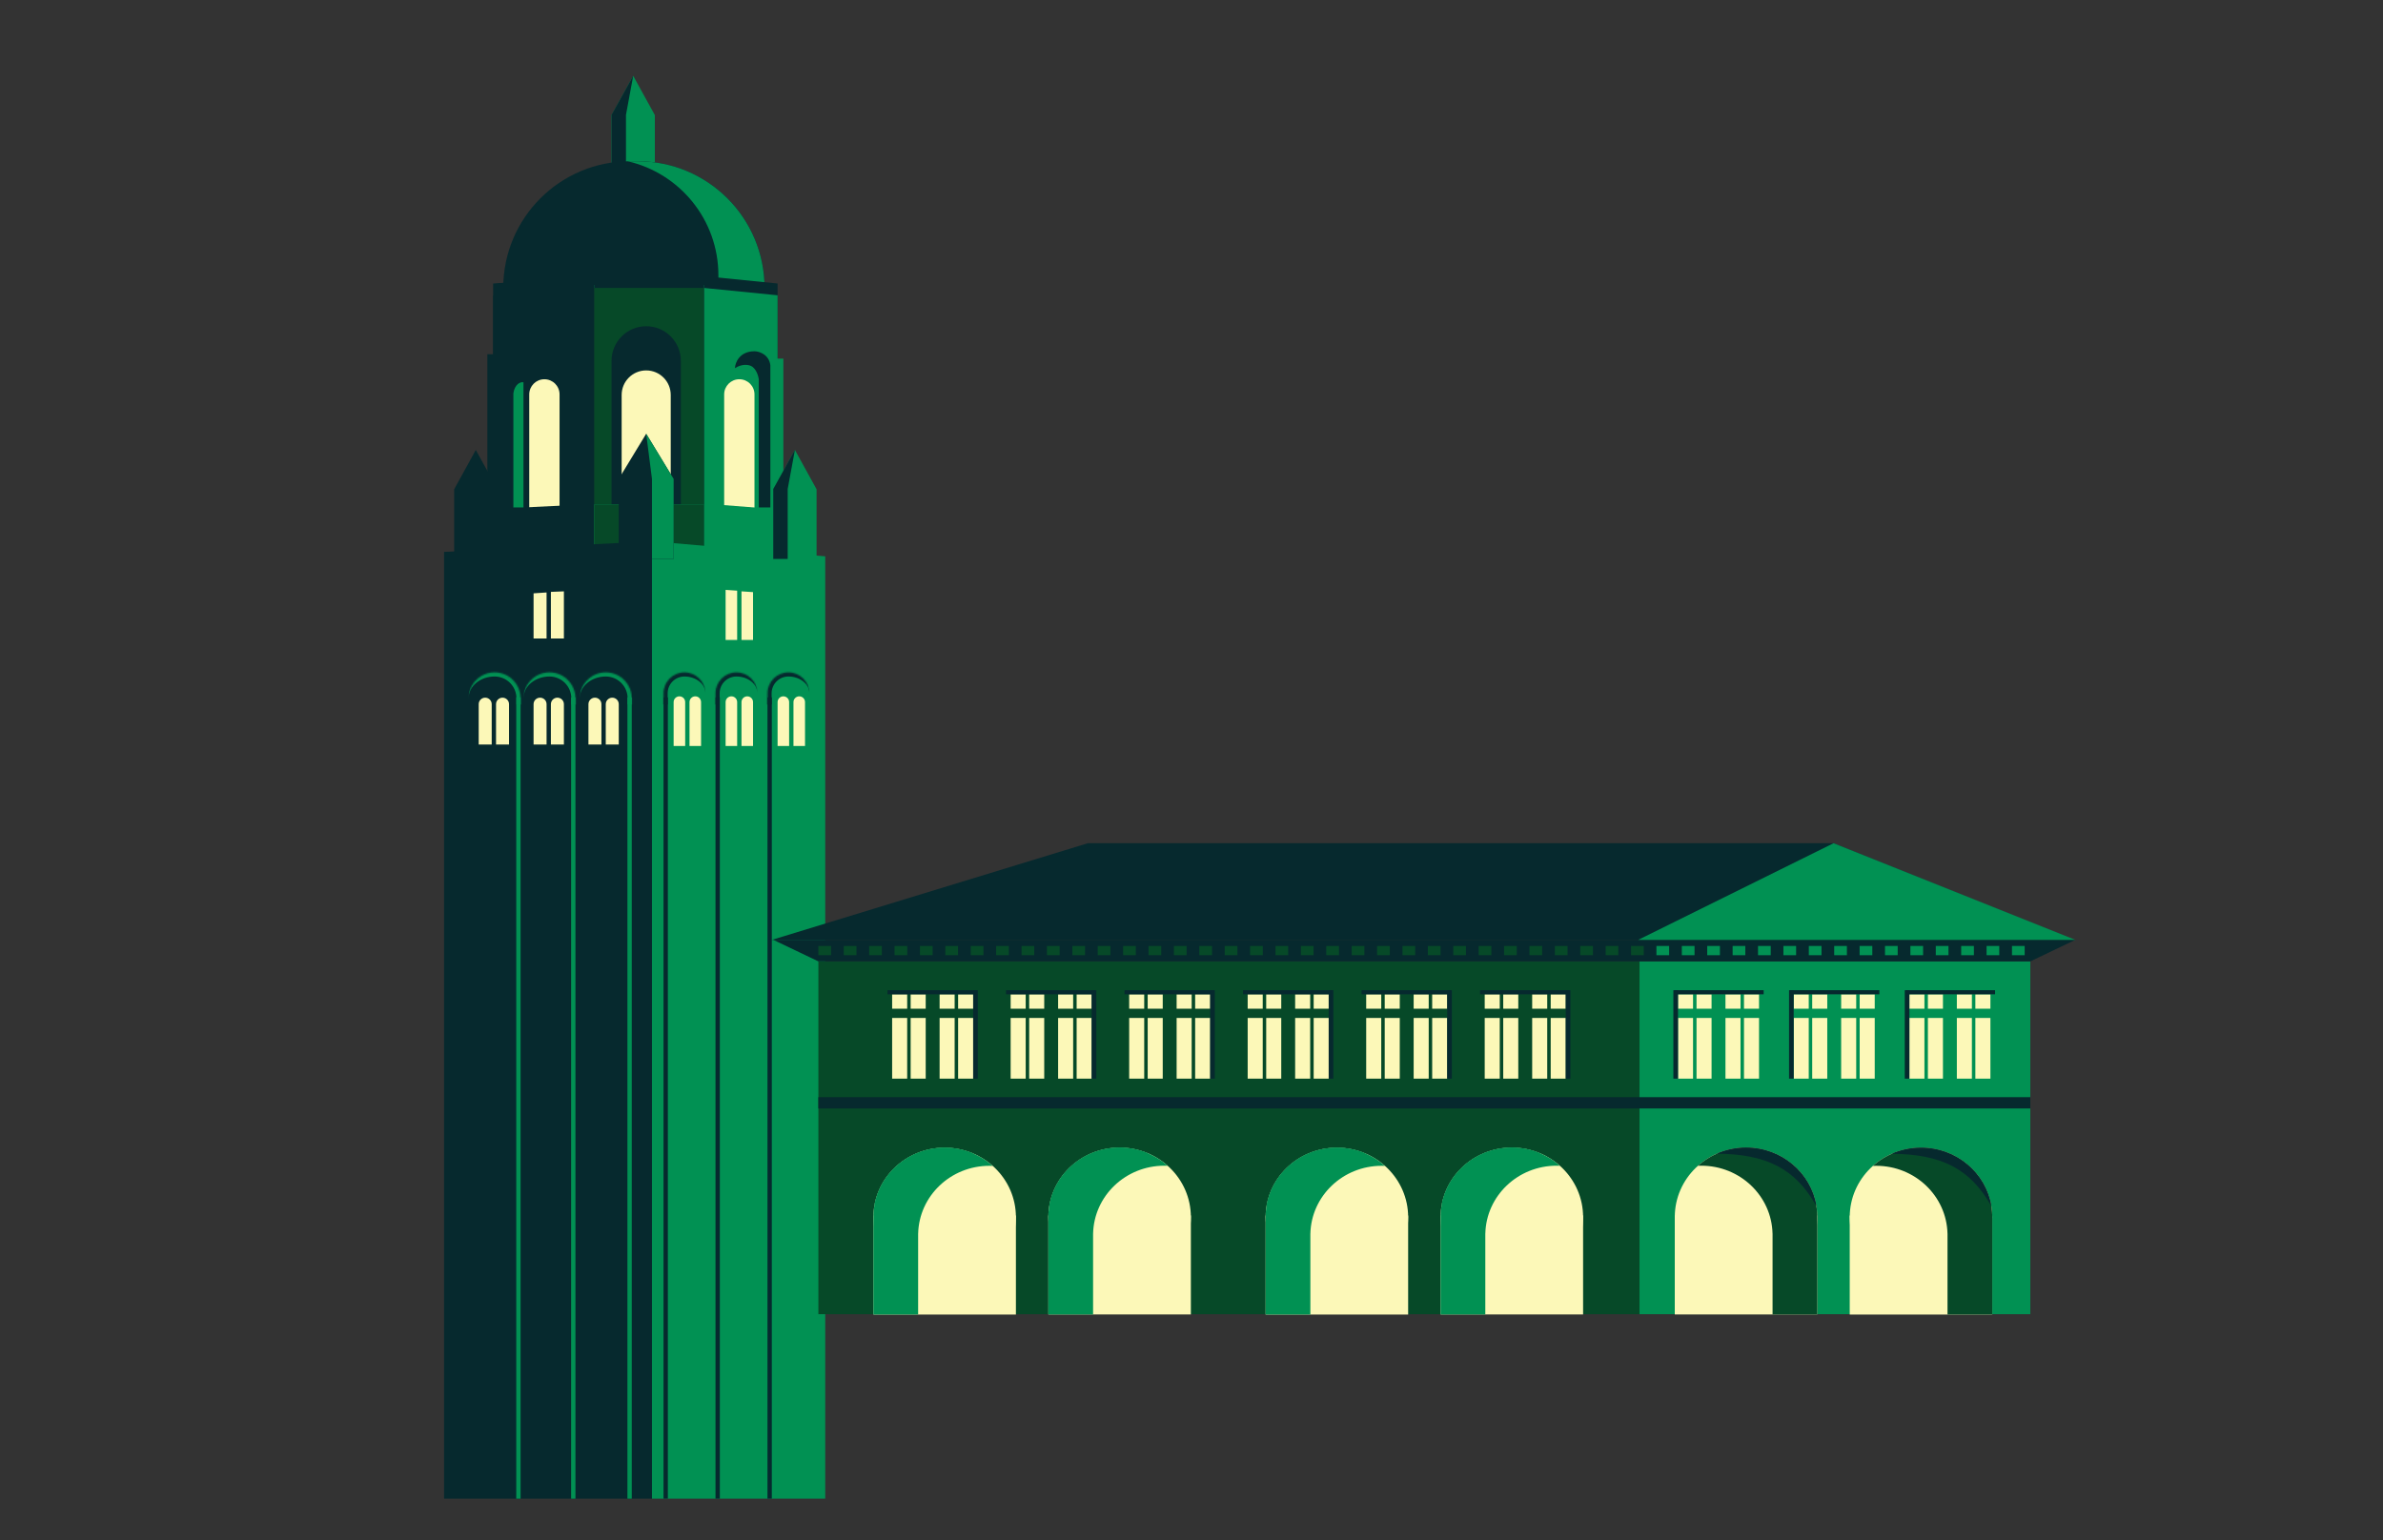 <svg width="1728" height="1117" viewBox="0 0 1728 1117" fill="none" xmlns="http://www.w3.org/2000/svg">
<rect x="0" y="0" width="1728" height="1117" fill="#333333" stroke="none"/>
<path d="M443.452 83.503L459.157 55L474.862 83.503V134.056H443.452V83.503Z" fill="#019153"/>
<path d="M443.452 83.311V134.056H453.922V83.311L459.157 55L443.452 83.311Z" fill="#06292E"/>
<path d="M364.927 208.838C364.927 158.097 406.061 116.963 456.803 116.963H462.558C513.3 116.963 554.434 158.097 554.434 208.838V208.838H364.927V208.838Z" fill="#06292E"/>
<path fill-rule="evenodd" clip-rule="evenodd" d="M364.91 206.702C364.893 207.412 364.885 208.125 364.885 208.839H554.392C554.392 158.097 513.258 116.963 462.516 116.963H456.761C456.233 116.963 455.707 116.967 455.181 116.976C492.842 125.624 520.93 159.349 520.93 199.633V206.702H364.91Z" fill="#019153"/>
<path d="M357.598 214.18L430.888 208.839V419.298H357.598V214.18Z" fill="#06292E"/>
<path d="M357.598 205.634L430.888 200.292V410.752H357.598V205.634Z" fill="#06292E"/>
<path d="M563.857 205.634L510.46 200.292V410.752H563.857V205.634Z" fill="#06292E"/>
<rect x="430.888" y="200.292" width="79.572" height="210.46" fill="#06292E"/>
<path d="M563.857 214.18L510.46 208.839V419.298H563.857V214.18Z" fill="#019153"/>
<rect x="430.888" y="208.839" width="79.572" height="210.46" fill="#064928"/>
<path d="M443.452 261.743C443.452 247.865 454.702 236.615 468.58 236.615V236.615C482.458 236.615 493.708 247.865 493.708 261.743V439.596H443.452V261.743Z" fill="#06292E"/>
<path d="M379.585 259.275C379.585 250.89 386.382 244.093 394.766 244.093V244.093C403.151 244.093 409.948 250.89 409.948 259.275V439.596H379.585V259.275Z" fill="#06292E"/>
<path d="M450.781 286.464C450.781 276.633 458.75 268.665 468.58 268.665V268.665C478.41 268.665 486.379 276.633 486.379 286.464V396.863H450.781V286.464Z" fill="#FCF8B8"/>
<path d="M383.773 286.068C383.773 279.996 388.695 275.074 394.766 275.074V275.074C400.838 275.074 405.76 279.996 405.76 286.068V397.932H383.773V286.068Z" fill="#FCF8B8"/>
<path d="M547.105 286.068C547.105 279.996 542.183 275.074 536.111 275.074V275.074C530.04 275.074 525.118 279.996 525.118 286.068V397.932H547.105V286.068Z" fill="#FCF8B8"/>
<rect x="430.888" y="365.882" width="79.572" height="63.031" fill="#019153"/>
<rect x="430.888" y="365.882" width="79.572" height="63.031" fill="#064928"/>
<path d="M322 400.298L472.768 392.59V1087H322V400.298Z" fill="#06292E"/>
<path d="M350.269 369.478L424.606 365.882V404.342H350.269V369.478Z" fill="#06292E"/>
<path d="M399.478 429.293L408.901 428.913V463.099H399.478V429.293Z" fill="#FCF8B8"/>
<path d="M386.914 430.349L396.337 429.717V463.1H386.914V430.349Z" fill="#FCF8B8"/>
<path d="M399.478 510.737C399.478 508.209 401.473 506.131 404 506.03V506.03C406.674 505.922 408.901 508.061 408.901 510.737V540.019H399.478V510.737Z" fill="#FCF8B8"/>
<path d="M386.914 510.737C386.914 508.209 388.91 506.131 391.436 506.03V506.03C394.11 505.922 396.337 508.061 396.337 510.737V540.019H386.914V510.737Z" fill="#FCF8B8"/>
<path d="M439.264 510.737C439.264 508.209 441.26 506.131 443.786 506.03V506.03C446.46 505.922 448.687 508.061 448.687 510.737V540.019H439.264V510.737Z" fill="#FCF8B8"/>
<path d="M426.7 510.737C426.7 508.209 428.696 506.131 431.222 506.03V506.03C433.896 505.922 436.123 508.061 436.123 510.737V540.019H426.7V510.737Z" fill="#FCF8B8"/>
<path d="M359.692 510.737C359.692 508.209 361.688 506.131 364.214 506.03V506.03C366.888 505.922 369.115 508.061 369.115 510.737V540.019H359.692V510.737Z" fill="#FCF8B8"/>
<path d="M347.128 510.737C347.128 508.209 349.124 506.131 351.65 506.03V506.03C354.324 505.922 356.551 508.061 356.551 510.737V540.019H347.128V510.737Z" fill="#FCF8B8"/>
<path d="M472.768 392.59L598.408 403.504V1087H472.768V392.59Z" fill="#019153"/>
<path d="M526.165 427.845L534.541 428.416V464.168H526.165V427.845Z" fill="#FCF8B8"/>
<path d="M537.682 428.913L546.058 429.467V464.168H537.682V428.913Z" fill="#FCF8B8"/>
<path d="M526.165 509.247C526.165 506.822 528.218 504.904 530.638 505.069V505.069C532.835 505.219 534.541 507.045 534.541 509.247V541.087H526.165V509.247Z" fill="#FCF8B8"/>
<path d="M537.682 509.247C537.682 506.822 539.735 504.904 542.155 505.069V505.069C544.352 505.219 546.058 507.045 546.058 509.247V541.087H537.682V509.247Z" fill="#FCF8B8"/>
<path d="M563.857 509.247C563.857 506.822 565.91 504.904 568.33 505.069V505.069C570.527 505.219 572.233 507.045 572.233 509.247V541.087H563.857V509.247Z" fill="#FCF8B8"/>
<path d="M575.374 509.247C575.374 506.822 577.427 504.904 579.847 505.069V505.069C582.044 505.219 583.75 507.045 583.75 509.247V541.087H575.374V509.247Z" fill="#FCF8B8"/>
<path d="M488.473 509.247C488.473 506.822 490.526 504.904 492.946 505.069V505.069C495.143 505.219 496.849 507.045 496.849 509.247V541.087H488.473V509.247Z" fill="#FCF8B8"/>
<path d="M499.99 509.247C499.99 506.822 502.043 504.904 504.463 505.069V505.069C506.66 505.219 508.366 507.045 508.366 509.247V541.087H499.99V509.247Z" fill="#FCF8B8"/>
<path d="M329.329 354.857L345.034 326.354L360.739 354.857V405.41H329.329V354.857Z" fill="#06292E"/>
<path d="M560.716 354.857L576.421 326.354L592.126 354.857V405.41H560.716V354.857Z" fill="#019153"/>
<path d="M448.687 347.343L468.58 314.603L488.473 347.343V405.41H448.687V347.343Z" fill="#06292E"/>
<path d="M472.768 347.361V405.41H488.473V347.361L468.58 314.603L472.768 347.361Z" fill="#019153"/>
<rect x="353.41" y="256.913" width="8.376" height="108.969" fill="#06292E"/>
<rect x="559.669" y="260.118" width="8.376" height="108.969" fill="#019153"/>
<path d="M518.836 365.882L559.669 369.087V416.093H518.836V365.882Z" fill="#019153"/>
<path d="M379.585 277.29V368.019H372.256V285.343C373.172 278.901 377.142 276.753 379.585 277.29Z" fill="#019153"/>
<path d="M558.622 264.917C557.575 256.883 550.246 254.776 547.105 254.776C536.111 254.776 532.97 263.323 532.97 267.062C537.682 263.857 543.165 264.181 545.534 265.994C547.628 267.596 549.408 270.374 550.246 275.075V368.019H558.622V264.917Z" fill="#06292E"/>
<rect x="454.969" y="505.832" width="3.141" height="581.168" fill="#019153"/>
<rect x="414.136" y="505.832" width="3.141" height="581.168" fill="#019153"/>
<rect x="374.35" y="505.832" width="3.141" height="581.168" fill="#019153"/>
<mask id="path-49-inside-1_299_588" fill="white">
<path d="M339.799 506.517C339.799 496.109 348.237 487.671 358.645 487.671V487.671C369.053 487.671 377.491 496.109 377.491 506.517V511.174H339.799V506.517Z"/>
</mask>
<path d="M339.799 505.017C339.799 493.78 348.908 484.671 360.145 484.671C371.382 484.671 380.491 493.78 380.491 505.017L374.491 506.517C374.491 497.765 367.396 490.671 358.645 490.671C348.237 490.671 339.799 497.765 339.799 506.517V505.017ZM377.491 511.174H339.799H377.491ZM339.799 511.174V487.671V511.174ZM360.145 484.671C371.382 484.671 380.491 493.78 380.491 505.017V511.174H374.491V506.517C374.491 497.765 367.396 490.671 358.645 490.671L360.145 484.671Z" fill="#019153" mask="url(#path-49-inside-1_299_588)"/>
<rect width="3.141" height="581.168" transform="matrix(-1 0 0 1 484.285 505.832)" fill="#06292E"/>
<mask id="path-52-inside-2_299_588" fill="white">
<path d="M511.507 502.852C511.507 494.468 504.71 487.671 496.325 487.671V487.671C487.941 487.671 481.144 494.468 481.144 502.852V511.174H511.507V502.852Z"/>
</mask>
<path d="M511.507 501.352C511.507 492.139 504.038 484.671 494.825 484.671H494.825C485.613 484.671 478.144 492.139 478.144 501.352L484.144 502.852C484.144 496.125 489.598 490.671 496.325 490.671C504.71 490.671 511.507 496.125 511.507 502.852V501.352ZM481.144 511.174H511.507H481.144ZM511.507 511.174V487.671V511.174ZM494.825 484.671C485.613 484.671 478.144 492.139 478.144 501.352V511.174H484.144V502.852C484.144 496.125 489.598 490.671 496.325 490.671L494.825 484.671Z" fill="#06292E" mask="url(#path-52-inside-2_299_588)"/>
<rect width="3.141" height="581.168" transform="matrix(-1 0 0 1 521.977 505.832)" fill="#06292E"/>
<mask id="path-55-inside-3_299_588" fill="white">
<path d="M549.199 502.852C549.199 494.468 542.402 487.671 534.017 487.671V487.671C525.633 487.671 518.836 494.468 518.836 502.852V511.174H549.199V502.852Z"/>
</mask>
<path d="M549.199 501.352C549.199 492.139 541.73 484.671 532.517 484.671H532.517C523.304 484.671 515.836 492.139 515.836 501.352L521.836 502.852C521.836 496.125 527.29 490.671 534.017 490.671C542.402 490.671 549.199 496.125 549.199 502.852V501.352ZM518.836 511.174H549.199H518.836ZM549.199 511.174V487.671V511.174ZM532.517 484.671C523.304 484.671 515.836 492.139 515.836 501.352V511.174H521.836V502.852C521.836 496.125 527.29 490.671 534.017 490.671L532.517 484.671Z" fill="#06292E" mask="url(#path-55-inside-3_299_588)"/>
<rect width="3.141" height="581.168" transform="matrix(-1 0 0 1 559.669 505.832)" fill="#06292E"/>
<mask id="path-58-inside-4_299_588" fill="white">
<path d="M586.891 502.852C586.891 494.468 580.094 487.671 571.709 487.671V487.671C563.325 487.671 556.528 494.468 556.528 502.852V511.174H586.891V502.852Z"/>
</mask>
<path d="M586.891 501.352C586.891 492.139 579.422 484.671 570.209 484.671H570.209C560.996 484.671 553.528 492.139 553.528 501.352L559.528 502.852C559.528 496.125 564.982 490.671 571.709 490.671C580.094 490.671 586.891 496.125 586.891 502.852V501.352ZM556.528 511.174H586.891H556.528ZM586.891 511.174V487.671V511.174ZM570.209 484.671C560.996 484.671 553.528 492.139 553.528 501.352V511.174H559.528V502.852C559.528 496.125 564.982 490.671 571.709 490.671L570.209 484.671Z" fill="#06292E" mask="url(#path-58-inside-4_299_588)"/>
<mask id="path-60-inside-5_299_588" fill="white">
<path d="M379.585 506.517C379.585 496.109 388.023 487.671 398.431 487.671V487.671C408.839 487.671 417.277 496.109 417.277 506.517V511.174H379.585V506.517Z"/>
</mask>
<path d="M379.585 505.017C379.585 493.78 388.694 484.671 399.931 484.671C411.168 484.671 420.277 493.78 420.277 505.017L414.277 506.517C414.277 497.765 407.182 490.671 398.431 490.671C388.023 490.671 379.585 497.765 379.585 506.517V505.017ZM417.277 511.174H379.585H417.277ZM379.585 511.174V487.671V511.174ZM399.931 484.671C411.168 484.671 420.277 493.78 420.277 505.017V511.174H414.277V506.517C414.277 497.765 407.182 490.671 398.431 490.671L399.931 484.671Z" fill="#019153" mask="url(#path-60-inside-5_299_588)"/>
<mask id="path-62-inside-6_299_588" fill="white">
<path d="M420.418 506.517C420.418 496.109 428.856 487.671 439.264 487.671V487.671C449.672 487.671 458.11 496.109 458.11 506.517V511.174H420.418V506.517Z"/>
</mask>
<path d="M420.418 505.017C420.418 493.78 429.527 484.671 440.764 484.671C452.001 484.671 461.11 493.78 461.11 505.017L455.11 506.517C455.11 497.765 448.015 490.671 439.264 490.671C428.856 490.671 420.418 497.765 420.418 506.517V505.017ZM458.11 511.174H420.418H458.11ZM420.418 511.174V487.671V511.174ZM440.764 484.671C452.001 484.671 461.11 493.78 461.11 505.017V511.174H455.11V506.517C455.11 497.765 448.015 490.671 439.264 490.671L440.764 484.671Z" fill="#019153" mask="url(#path-62-inside-6_299_588)"/>
<path d="M560.716 354.665V405.41H571.186V354.665L576.421 326.354L560.716 354.665Z" fill="#06292E"/>
<rect x="1188.87" y="697.304" width="283.395" height="255.895" fill="#019153"/>
<rect x="593.431" y="697.304" width="595.436" height="255.895" fill="#064928"/>
<rect x="1216.78" y="738.337" width="10.913" height="44.017" fill="#FCF8B8"/>
<rect x="1216.78" y="721.178" width="10.913" height="10.445" fill="#FCF8B8"/>
<rect x="1230.21" y="721.178" width="10.913" height="10.445" fill="#FCF8B8"/>
<rect x="1230.21" y="738.337" width="10.913" height="44.017" fill="#FCF8B8"/>
<rect x="1251.2" y="738.337" width="10.913" height="44.017" fill="#FCF8B8"/>
<rect x="1251.2" y="721.178" width="10.913" height="10.445" fill="#FCF8B8"/>
<rect x="1264.63" y="721.178" width="10.913" height="10.445" fill="#FCF8B8"/>
<rect x="1264.63" y="738.337" width="10.913" height="44.017" fill="#FCF8B8"/>
<rect x="1214.26" y="718.194" width="64.638" height="2.984" fill="#06292E"/>
<rect x="1213.42" y="718.194" width="3.358" height="64.16" fill="#06292E"/>
<rect x="1300.67" y="738.337" width="10.913" height="44.017" fill="#FCF8B8"/>
<rect x="1300.67" y="721.178" width="10.913" height="10.445" fill="#FCF8B8"/>
<rect x="1314.1" y="721.178" width="10.913" height="10.445" fill="#FCF8B8"/>
<rect x="1314.1" y="738.337" width="10.913" height="44.017" fill="#FCF8B8"/>
<rect x="1335.09" y="738.337" width="10.913" height="44.017" fill="#FCF8B8"/>
<rect x="1335.09" y="721.178" width="10.913" height="10.445" fill="#FCF8B8"/>
<rect x="1348.52" y="721.178" width="10.913" height="10.445" fill="#FCF8B8"/>
<rect x="1348.52" y="738.337" width="10.913" height="44.017" fill="#FCF8B8"/>
<rect x="1298.15" y="718.194" width="64.638" height="2.984" fill="#06292E"/>
<rect x="1297.31" y="718.194" width="3.358" height="64.16" fill="#06292E"/>
<rect x="1384.56" y="738.337" width="10.913" height="44.017" fill="#FCF8B8"/>
<rect x="1384.56" y="721.178" width="10.913" height="10.445" fill="#FCF8B8"/>
<rect x="1397.99" y="721.178" width="10.913" height="10.445" fill="#FCF8B8"/>
<rect x="1397.99" y="738.337" width="10.913" height="44.017" fill="#FCF8B8"/>
<rect x="1418.98" y="738.337" width="10.913" height="44.017" fill="#FCF8B8"/>
<rect x="1418.98" y="721.178" width="10.913" height="10.445" fill="#FCF8B8"/>
<rect x="1432.41" y="721.178" width="10.913" height="10.445" fill="#FCF8B8"/>
<rect x="1432.41" y="738.337" width="10.913" height="44.017" fill="#FCF8B8"/>
<rect x="1382.05" y="718.194" width="64.638" height="2.984" fill="#06292E"/>
<rect x="1381.21" y="718.194" width="3.358" height="64.16" fill="#06292E"/>
<rect width="10.913" height="44.017" transform="matrix(-1 0 0 1 1135.38 738.337)" fill="#FCF8B8"/>
<rect width="10.913" height="10.445" transform="matrix(-1 0 0 1 1135.38 721.178)" fill="#FCF8B8"/>
<rect width="10.913" height="10.445" transform="matrix(-1 0 0 1 1121.95 721.178)" fill="#FCF8B8"/>
<rect width="10.913" height="44.017" transform="matrix(-1 0 0 1 1121.95 738.337)" fill="#FCF8B8"/>
<rect width="10.913" height="44.017" transform="matrix(-1 0 0 1 1100.96 738.337)" fill="#FCF8B8"/>
<rect width="10.913" height="10.445" transform="matrix(-1 0 0 1 1100.96 721.178)" fill="#FCF8B8"/>
<rect width="10.913" height="10.445" transform="matrix(-1 0 0 1 1087.53 721.178)" fill="#FCF8B8"/>
<rect width="10.913" height="44.017" transform="matrix(-1 0 0 1 1087.53 738.337)" fill="#FCF8B8"/>
<rect width="64.638" height="2.984" transform="matrix(-1 0 0 1 1137.9 718.194)" fill="#06292E"/>
<rect width="3.358" height="64.16" transform="matrix(-1 0 0 1 1138.74 718.194)" fill="#06292E"/>
<rect width="10.913" height="44.017" transform="matrix(-1 0 0 1 1049.44 738.337)" fill="#FCF8B8"/>
<rect width="10.913" height="10.445" transform="matrix(-1 0 0 1 1049.44 721.178)" fill="#FCF8B8"/>
<rect width="10.913" height="10.445" transform="matrix(-1 0 0 1 1036.01 721.178)" fill="#FCF8B8"/>
<rect width="10.913" height="44.017" transform="matrix(-1 0 0 1 1036.01 738.337)" fill="#FCF8B8"/>
<rect width="10.913" height="44.017" transform="matrix(-1 0 0 1 1015.02 738.337)" fill="#FCF8B8"/>
<rect width="10.913" height="10.445" transform="matrix(-1 0 0 1 1015.02 721.178)" fill="#FCF8B8"/>
<rect width="10.913" height="10.445" transform="matrix(-1 0 0 1 1001.59 721.178)" fill="#FCF8B8"/>
<rect width="10.913" height="44.017" transform="matrix(-1 0 0 1 1001.59 738.337)" fill="#FCF8B8"/>
<rect width="64.638" height="2.984" transform="matrix(-1 0 0 1 1051.96 718.194)" fill="#06292E"/>
<rect width="3.358" height="64.16" transform="matrix(-1 0 0 1 1052.8 718.194)" fill="#06292E"/>
<rect width="10.913" height="44.017" transform="matrix(-1 0 0 1 963.499 738.337)" fill="#FCF8B8"/>
<rect width="10.913" height="10.445" transform="matrix(-1 0 0 1 963.498 721.178)" fill="#FCF8B8"/>
<rect width="10.913" height="10.445" transform="matrix(-1 0 0 1 950.067 721.178)" fill="#FCF8B8"/>
<rect width="10.913" height="44.017" transform="matrix(-1 0 0 1 950.067 738.337)" fill="#FCF8B8"/>
<rect width="10.913" height="44.017" transform="matrix(-1 0 0 1 929.082 738.337)" fill="#FCF8B8"/>
<rect width="10.913" height="10.445" transform="matrix(-1 0 0 1 929.082 721.178)" fill="#FCF8B8"/>
<rect width="10.913" height="10.445" transform="matrix(-1 0 0 1 915.651 721.178)" fill="#FCF8B8"/>
<rect width="10.913" height="44.017" transform="matrix(-1 0 0 1 915.651 738.337)" fill="#FCF8B8"/>
<rect width="64.638" height="2.984" transform="matrix(-1 0 0 1 966.018 718.194)" fill="#06292E"/>
<rect width="3.358" height="64.16" transform="matrix(-1 0 0 1 966.857 718.194)" fill="#06292E"/>
<rect width="10.913" height="44.017" transform="matrix(-1 0 0 1 877.561 738.337)" fill="#FCF8B8"/>
<rect width="10.913" height="10.445" transform="matrix(-1 0 0 1 877.561 721.178)" fill="#FCF8B8"/>
<rect width="10.913" height="10.445" transform="matrix(-1 0 0 1 864.13 721.178)" fill="#FCF8B8"/>
<rect width="10.913" height="44.017" transform="matrix(-1 0 0 1 864.13 738.337)" fill="#FCF8B8"/>
<rect width="10.913" height="44.017" transform="matrix(-1 0 0 1 843.143 738.337)" fill="#FCF8B8"/>
<rect width="10.913" height="10.445" transform="matrix(-1 0 0 1 843.143 721.178)" fill="#FCF8B8"/>
<rect width="10.913" height="10.445" transform="matrix(-1 0 0 1 829.712 721.178)" fill="#FCF8B8"/>
<rect width="10.913" height="44.017" transform="matrix(-1 0 0 1 829.712 738.337)" fill="#FCF8B8"/>
<rect width="64.638" height="2.984" transform="matrix(-1 0 0 1 880.078 718.194)" fill="#06292E"/>
<rect width="3.358" height="64.16" transform="matrix(-1 0 0 1 880.918 718.194)" fill="#06292E"/>
<rect width="10.913" height="44.017" transform="matrix(-1 0 0 1 791.621 738.337)" fill="#FCF8B8"/>
<rect width="10.913" height="10.445" transform="matrix(-1 0 0 1 791.62 721.178)" fill="#FCF8B8"/>
<rect width="10.913" height="10.445" transform="matrix(-1 0 0 1 778.19 721.178)" fill="#FCF8B8"/>
<rect width="10.913" height="44.017" transform="matrix(-1 0 0 1 778.19 738.337)" fill="#FCF8B8"/>
<rect width="10.913" height="44.017" transform="matrix(-1 0 0 1 757.203 738.337)" fill="#FCF8B8"/>
<rect width="10.913" height="10.445" transform="matrix(-1 0 0 1 757.203 721.178)" fill="#FCF8B8"/>
<rect width="10.913" height="10.445" transform="matrix(-1 0 0 1 743.772 721.178)" fill="#FCF8B8"/>
<rect width="10.913" height="44.017" transform="matrix(-1 0 0 1 743.772 738.337)" fill="#FCF8B8"/>
<rect width="64.638" height="2.984" transform="matrix(-1 0 0 1 794.139 718.194)" fill="#06292E"/>
<rect width="3.358" height="64.16" transform="matrix(-1 0 0 1 794.978 718.194)" fill="#06292E"/>
<rect width="10.913" height="44.017" transform="matrix(-1 0 0 1 705.682 738.337)" fill="#FCF8B8"/>
<rect width="10.913" height="10.445" transform="matrix(-1 0 0 1 705.682 721.178)" fill="#FCF8B8"/>
<rect width="10.913" height="10.445" transform="matrix(-1 0 0 1 692.251 721.178)" fill="#FCF8B8"/>
<rect width="10.913" height="44.017" transform="matrix(-1 0 0 1 692.251 738.337)" fill="#FCF8B8"/>
<rect width="10.913" height="44.017" transform="matrix(-1 0 0 1 671.264 738.337)" fill="#FCF8B8"/>
<rect width="10.913" height="10.445" transform="matrix(-1 0 0 1 671.264 721.178)" fill="#FCF8B8"/>
<rect width="10.913" height="10.445" transform="matrix(-1 0 0 1 657.833 721.178)" fill="#FCF8B8"/>
<rect width="10.913" height="44.017" transform="matrix(-1 0 0 1 657.833 738.337)" fill="#FCF8B8"/>
<rect width="64.638" height="2.984" transform="matrix(-1 0 0 1 708.2 718.194)" fill="#06292E"/>
<rect width="3.358" height="64.16" transform="matrix(-1 0 0 1 709.039 718.194)" fill="#06292E"/>
<rect x="593.431" y="795.783" width="878.83" height="8.207" fill="#06292E"/>
<path d="M560.692 681.638H1505L1472.26 697.305H593.431L560.692 681.638Z" fill="#06292E"/>
<path d="M559.669 681.725H1503.98L1329.58 611.596H788.84L559.669 681.725Z" fill="#06292E"/>
<path d="M1329.58 611.596L1505 681.725H1187.84L1329.58 611.596Z" fill="#019153"/>
<rect x="593.431" y="686.114" width="9.208" height="6.714" fill="#064928"/>
<rect x="777.587" y="686.114" width="9.208" height="6.714" fill="#064928"/>
<rect x="961.741" y="686.114" width="9.208" height="6.714" fill="#064928"/>
<rect x="1145.9" y="686.114" width="9.208" height="6.714" fill="#064928"/>
<rect x="1330.05" y="686.114" width="9.208" height="6.714" fill="#019153"/>
<rect x="685.508" y="686.114" width="9.208" height="6.714" fill="#064928"/>
<rect x="869.664" y="686.114" width="9.208" height="6.714" fill="#064928"/>
<rect x="1053.82" y="686.114" width="9.208" height="6.714" fill="#064928"/>
<rect x="1237.97" y="686.114" width="9.208" height="6.714" fill="#019153"/>
<rect x="1422.13" y="686.114" width="9.208" height="6.714" fill="#019153"/>
<rect x="611.847" y="686.114" width="9.208" height="6.714" fill="#064928"/>
<rect x="796.002" y="686.114" width="9.208" height="6.714" fill="#064928"/>
<rect x="980.157" y="686.114" width="9.208" height="6.714" fill="#064928"/>
<rect x="1164.31" y="686.114" width="9.208" height="6.714" fill="#064928"/>
<rect x="1348.47" y="686.114" width="9.208" height="6.714" fill="#019153"/>
<rect x="703.924" y="686.114" width="9.208" height="6.714" fill="#064928"/>
<rect x="888.079" y="686.114" width="9.208" height="6.714" fill="#064928"/>
<rect x="1072.23" y="686.114" width="9.208" height="6.714" fill="#064928"/>
<rect x="1256.39" y="686.114" width="9.208" height="6.714" fill="#019153"/>
<rect x="1440.54" y="686.114" width="9.208" height="6.714" fill="#019153"/>
<rect x="630.262" y="686.114" width="9.208" height="6.714" fill="#064928"/>
<rect x="814.417" y="686.114" width="9.208" height="6.714" fill="#064928"/>
<rect x="998.572" y="686.114" width="9.208" height="6.714" fill="#064928"/>
<rect x="1182.73" y="686.114" width="9.208" height="6.714" fill="#064928"/>
<rect x="1366.88" y="686.114" width="9.208" height="6.714" fill="#019153"/>
<rect x="722.339" y="686.114" width="9.208" height="6.714" fill="#064928"/>
<rect x="906.495" y="686.114" width="9.208" height="6.714" fill="#064928"/>
<rect x="1090.65" y="686.114" width="9.208" height="6.714" fill="#064928"/>
<rect x="1274.81" y="686.114" width="9.208" height="6.714" fill="#019153"/>
<rect x="1458.96" y="686.114" width="9.208" height="6.714" fill="#019153"/>
<rect x="648.677" y="686.114" width="9.208" height="6.714" fill="#064928"/>
<rect x="832.833" y="686.114" width="9.208" height="6.714" fill="#064928"/>
<rect x="1016.99" y="686.114" width="9.208" height="6.714" fill="#064928"/>
<rect x="1201.14" y="686.114" width="9.208" height="6.714" fill="#019153"/>
<rect x="1385.3" y="686.114" width="9.208" height="6.714" fill="#019153"/>
<rect x="740.756" y="686.114" width="9.208" height="6.714" fill="#064928"/>
<rect x="924.91" y="686.114" width="9.208" height="6.714" fill="#064928"/>
<rect x="1109.07" y="686.114" width="9.208" height="6.714" fill="#064928"/>
<rect x="1293.22" y="686.114" width="9.208" height="6.714" fill="#019153"/>
<rect x="667.093" y="686.114" width="9.208" height="6.714" fill="#064928"/>
<rect x="851.248" y="686.114" width="9.208" height="6.714" fill="#064928"/>
<rect x="1035.4" y="686.114" width="9.208" height="6.714" fill="#064928"/>
<rect x="1219.56" y="686.114" width="9.208" height="6.714" fill="#019153"/>
<rect x="1403.71" y="686.114" width="9.208" height="6.714" fill="#019153"/>
<rect x="759.171" y="686.114" width="9.208" height="6.714" fill="#064928"/>
<rect x="943.326" y="686.114" width="9.208" height="6.714" fill="#064928"/>
<rect x="1127.48" y="686.114" width="9.208" height="6.714" fill="#064928"/>
<rect x="1311.64" y="686.114" width="9.208" height="6.714" fill="#019153"/>
<ellipse cx="1266.11" cy="882.746" rx="51.666" ry="50.389" fill="#FCF8B8"/>
<rect x="1214.44" y="881.54" width="103.332" height="71.847" fill="#FCF8B8"/>
<path fill-rule="evenodd" clip-rule="evenodd" d="M1317.79 882.746V953.387H1285.35V895.889V894.683H1285.33C1284.68 867.411 1261.8 845.5 1233.68 845.5C1232.87 845.5 1232.07 845.518 1231.26 845.554C1240.45 837.358 1252.69 832.357 1266.12 832.357C1294.24 832.357 1317.12 854.269 1317.77 881.541H1317.79V882.746Z" fill="#064928"/>
<path fill-rule="evenodd" clip-rule="evenodd" d="M1317.13 874.748C1313.21 850.711 1291.86 832.34 1266.11 832.34C1258.57 832.34 1251.4 833.916 1244.94 836.75C1281.07 837.14 1301.77 847.519 1317.13 874.748Z" fill="#06292E"/>
<ellipse cx="51.666" cy="50.389" rx="51.666" ry="50.389" transform="matrix(-1 0 0 1 863.54 832.357)" fill="#FCF8B8"/>
<rect width="103.332" height="71.847" transform="matrix(-1 0 0 1 863.54 881.54)" fill="#FCF8B8"/>
<path fill-rule="evenodd" clip-rule="evenodd" d="M760.193 882.746V953.387H792.635V895.888V894.683H792.649C793.306 867.411 816.179 845.499 844.301 845.499C845.111 845.499 845.917 845.517 846.718 845.553C837.529 837.357 825.293 832.357 811.859 832.357C783.738 832.357 760.864 854.268 760.208 881.54H760.193V882.746Z" fill="#019153"/>
<path fill-rule="evenodd" clip-rule="evenodd" d="M760.854 874.746C764.776 850.71 786.126 832.34 811.875 832.34C819.418 832.34 826.583 833.916 833.044 836.75C796.911 837.14 776.218 847.518 760.854 874.746Z" fill="#019153"/>
<ellipse cx="51.666" cy="50.389" rx="51.666" ry="50.389" transform="matrix(-1 0 0 1 1147.96 832.357)" fill="#FCF8B8"/>
<rect width="103.332" height="71.847" transform="matrix(-1 0 0 1 1147.96 881.54)" fill="#FCF8B8"/>
<path fill-rule="evenodd" clip-rule="evenodd" d="M1044.61 882.745V953.387H1077.05V895.888V894.683H1077.07C1077.72 867.411 1100.6 845.499 1128.72 845.499C1129.53 845.499 1130.34 845.518 1131.14 845.554C1121.95 837.357 1109.71 832.356 1096.28 832.356C1068.16 832.356 1045.28 854.268 1044.63 881.54H1044.61V882.745Z" fill="#019153"/>
<path fill-rule="evenodd" clip-rule="evenodd" d="M1045.27 874.747C1049.19 850.711 1070.54 832.34 1096.29 832.34C1103.83 832.34 1111 833.916 1117.46 836.75C1081.33 837.14 1060.63 847.519 1045.27 874.747Z" fill="#019153"/>
<ellipse cx="1392.97" cy="882.818" rx="51.666" ry="50.389" fill="#FCF8B8"/>
<rect x="1341.31" y="881.612" width="103.332" height="71.847" fill="#FCF8B8"/>
<path fill-rule="evenodd" clip-rule="evenodd" d="M1444.65 882.819V953.46H1412.21V895.961V894.755H1412.2C1411.54 867.483 1388.67 845.572 1360.54 845.572C1359.73 845.572 1358.93 845.59 1358.13 845.626C1367.32 837.43 1379.55 832.43 1392.99 832.43C1421.11 832.43 1443.98 854.341 1444.64 881.613H1444.65V882.819Z" fill="#064928"/>
<path fill-rule="evenodd" clip-rule="evenodd" d="M1443.99 874.815C1440.07 850.781 1418.72 832.412 1392.97 832.412C1385.43 832.412 1378.26 833.988 1371.8 836.822C1407.93 837.212 1428.63 847.589 1443.99 874.815Z" fill="#06292E"/>
<ellipse cx="51.666" cy="50.389" rx="51.666" ry="50.389" transform="matrix(-1 0 0 1 736.677 832.43)" fill="#FCF8B8"/>
<rect width="103.332" height="71.847" transform="matrix(-1 0 0 1 736.677 881.613)" fill="#FCF8B8"/>
<path fill-rule="evenodd" clip-rule="evenodd" d="M633.331 882.819V953.46H665.773V895.962V894.756H665.788C666.444 867.484 689.318 845.573 717.439 845.573C718.249 845.573 719.055 845.591 719.856 845.627C710.667 837.43 698.431 832.43 684.997 832.43C656.876 832.43 634.002 854.341 633.346 881.613H633.331V882.819Z" fill="#019153"/>
<path fill-rule="evenodd" clip-rule="evenodd" d="M633.99 874.821C637.911 850.784 659.261 832.413 685.011 832.413C692.554 832.413 699.72 833.989 706.18 836.823C670.047 837.213 649.354 847.592 633.99 874.821Z" fill="#019153"/>
<ellipse cx="51.666" cy="50.389" rx="51.666" ry="50.389" transform="matrix(-1 0 0 1 1021.1 832.43)" fill="#FCF8B8"/>
<rect width="103.332" height="71.847" transform="matrix(-1 0 0 1 1021.1 881.613)" fill="#FCF8B8"/>
<path fill-rule="evenodd" clip-rule="evenodd" d="M917.749 882.819V953.46H950.191V895.962V894.756H950.206C950.862 867.484 973.736 845.573 1001.86 845.573C1002.67 845.573 1003.47 845.591 1004.27 845.627C995.085 837.43 982.849 832.43 969.415 832.43C941.294 832.43 918.42 854.341 917.763 881.613H917.749V882.819Z" fill="#019153"/>
<path fill-rule="evenodd" clip-rule="evenodd" d="M918.407 874.822C922.328 850.785 943.679 832.413 969.429 832.413C976.971 832.413 984.136 833.989 990.596 836.822C954.464 837.213 933.771 847.593 918.407 874.822Z" fill="#019153"/>
</svg>

